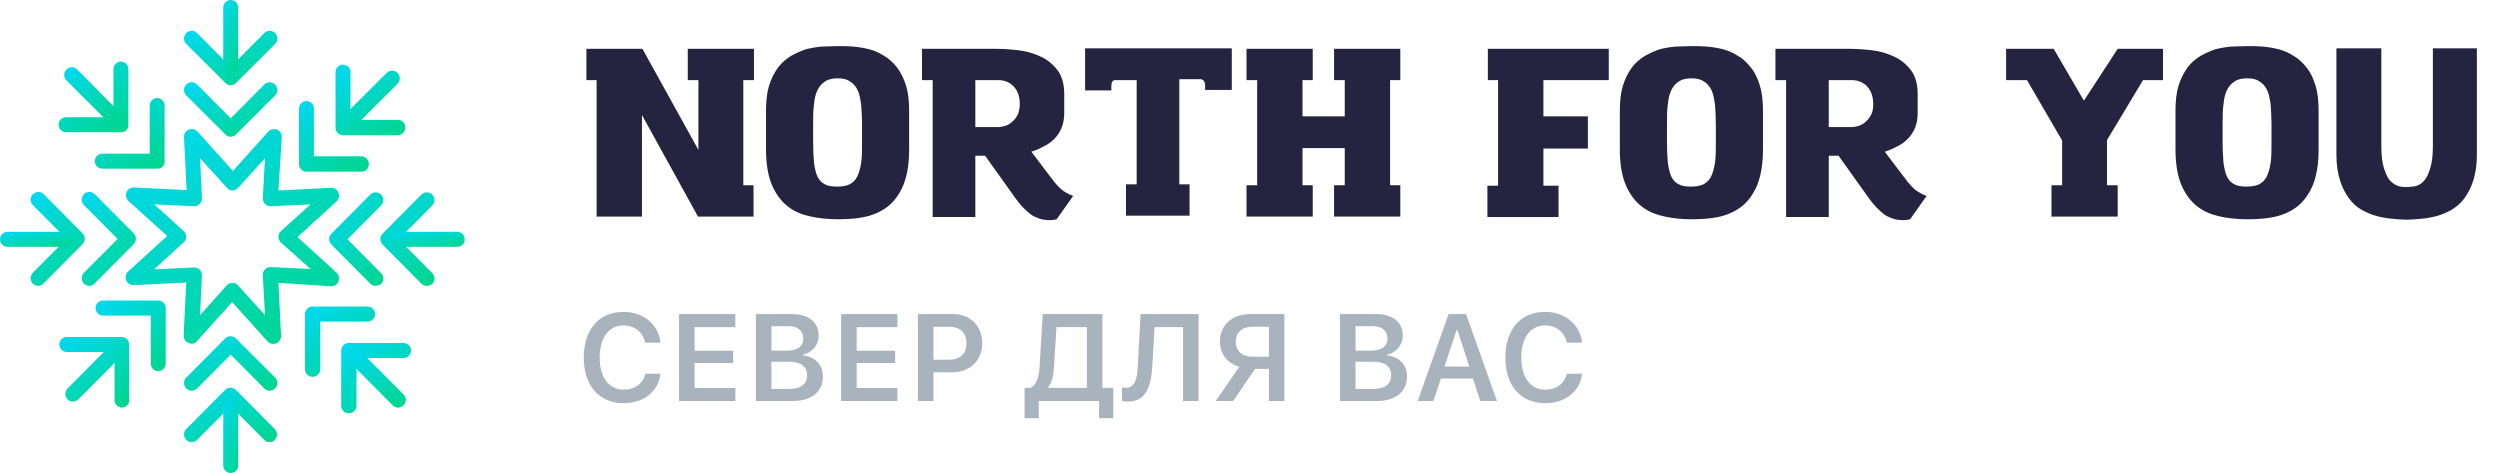 <svg width="148" height="28" viewBox="0 0 148 28" fill="none" xmlns="http://www.w3.org/2000/svg">
<g clip-path="url(#clip0)">
<path d="M13.657 8.095C13.546 8.095 13.414 8.051 13.347 7.962L11.027 5.649C10.85 5.471 10.85 5.182 11.027 5.004C11.204 4.826 11.491 4.826 11.668 5.004L13.657 7.006L15.645 5.004C15.822 4.826 16.109 4.826 16.286 5.004C16.463 5.182 16.463 5.471 16.286 5.649L13.966 7.962C13.877 8.051 13.767 8.095 13.657 8.095Z" fill="url(#paint0_linear)"/>
<path d="M13.657 5.048C13.546 5.048 13.414 5.004 13.347 4.915L11.027 2.602C10.85 2.424 10.85 2.135 11.027 1.957C11.204 1.779 11.491 1.779 11.668 1.957L13.657 3.959L15.645 1.957C15.822 1.779 16.109 1.779 16.286 1.957C16.463 2.135 16.463 2.424 16.286 2.602L13.966 4.915C13.877 5.004 13.767 5.048 13.657 5.048Z" fill="url(#paint1_linear)"/>
<path d="M13.657 4.337C13.414 4.337 13.215 4.137 13.215 3.892V0.445C13.215 0.2 13.414 0 13.657 0C13.9 0 14.099 0.2 14.099 0.445V3.87C14.099 4.137 13.9 4.337 13.657 4.337Z" fill="url(#paint2_linear)"/>
<path d="M15.955 23.13C15.844 23.13 15.734 23.085 15.645 22.996L13.657 20.994L11.668 22.996C11.491 23.174 11.204 23.174 11.027 22.996C10.85 22.818 10.85 22.529 11.027 22.351L13.325 20.038C13.502 19.86 13.789 19.86 13.966 20.038L16.286 22.351C16.463 22.529 16.463 22.818 16.286 22.996C16.198 23.085 16.065 23.13 15.955 23.13Z" fill="url(#paint3_linear)"/>
<path d="M15.955 26.176C15.844 26.176 15.734 26.132 15.645 26.043L13.657 24.041L11.668 26.043C11.491 26.221 11.204 26.221 11.027 26.043C10.85 25.865 10.85 25.576 11.027 25.398L13.325 23.085C13.502 22.907 13.789 22.907 13.966 23.085L16.264 25.398C16.441 25.576 16.441 25.865 16.264 26.043C16.198 26.132 16.065 26.176 15.955 26.176Z" fill="url(#paint4_linear)"/>
<path d="M13.657 28C13.414 28 13.215 27.8 13.215 27.555V24.13C13.215 23.886 13.414 23.686 13.657 23.686C13.9 23.686 14.099 23.886 14.099 24.13V27.555C14.099 27.8 13.9 28 13.657 28Z" fill="url(#paint5_linear)"/>
<path d="M9.368 21.973C9.125 21.973 8.926 21.773 8.926 21.528V18.682H6.098C5.855 18.682 5.656 18.481 5.656 18.237C5.656 17.992 5.855 17.792 6.098 17.792H9.368C9.611 17.792 9.81 17.992 9.81 18.237V21.506C9.81 21.773 9.611 21.973 9.368 21.973Z" fill="url(#paint6_linear)"/>
<path d="M7.224 24.13C6.981 24.13 6.782 23.93 6.782 23.686V20.839H3.954C3.711 20.839 3.512 20.639 3.512 20.394C3.512 20.149 3.711 19.949 3.954 19.949H7.202C7.445 19.949 7.644 20.149 7.644 20.394V23.686C7.666 23.93 7.467 24.13 7.224 24.13Z" fill="url(#paint7_linear)"/>
<path d="M4.309 23.774C4.199 23.774 4.088 23.73 4 23.641C3.823 23.463 3.823 23.174 4 22.996L6.408 20.572C6.585 20.394 6.872 20.394 7.049 20.572C7.226 20.75 7.226 21.039 7.049 21.217L4.641 23.641C4.552 23.73 4.42 23.774 4.309 23.774Z" fill="url(#paint8_linear)"/>
<path d="M22.228 16.925C22.118 16.925 22.007 16.88 21.919 16.791L19.621 14.478C19.444 14.3 19.444 14.011 19.621 13.833L21.919 11.52C22.096 11.342 22.383 11.342 22.56 11.52C22.736 11.698 22.736 11.987 22.56 12.165L20.571 14.167L22.56 16.168C22.736 16.346 22.736 16.636 22.56 16.813C22.471 16.88 22.339 16.925 22.228 16.925Z" fill="url(#paint9_linear)"/>
<path d="M25.256 16.925C25.145 16.925 25.035 16.88 24.946 16.791L22.648 14.478C22.471 14.3 22.471 14.011 22.648 13.833L24.946 11.52C25.123 11.342 25.41 11.342 25.587 11.52C25.764 11.698 25.764 11.987 25.587 12.165L23.598 14.167L25.587 16.168C25.764 16.346 25.764 16.636 25.587 16.813C25.499 16.88 25.388 16.925 25.256 16.925Z" fill="url(#paint10_linear)"/>
<path d="M27.067 14.612H23.665C23.422 14.612 23.223 14.411 23.223 14.167C23.223 13.922 23.422 13.722 23.665 13.722H27.067C27.311 13.722 27.509 13.922 27.509 14.167C27.531 14.389 27.332 14.612 27.067 14.612Z" fill="url(#paint11_linear)"/>
<path d="M21.411 10.164H18.141C17.898 10.164 17.699 9.964 17.699 9.719V6.427C17.699 6.183 17.898 5.983 18.141 5.983C18.384 5.983 18.583 6.183 18.583 6.427V9.252H21.389C21.632 9.252 21.831 9.452 21.831 9.697C21.853 9.964 21.654 10.164 21.411 10.164Z" fill="url(#paint12_linear)"/>
<path d="M23.553 8.006H20.305C20.062 8.006 19.863 7.806 19.863 7.562V4.27C19.863 4.025 20.062 3.825 20.305 3.825C20.548 3.825 20.747 4.025 20.747 4.27V7.095H23.553C23.796 7.095 23.995 7.295 23.995 7.539C23.995 7.784 23.796 8.006 23.553 8.006Z" fill="url(#paint13_linear)"/>
<path d="M20.794 7.495C20.683 7.495 20.573 7.45 20.484 7.361C20.307 7.184 20.307 6.894 20.484 6.716L22.893 4.315C23.069 4.137 23.357 4.137 23.533 4.315C23.71 4.493 23.71 4.782 23.533 4.96L21.125 7.361C21.037 7.45 20.904 7.495 20.794 7.495Z" fill="url(#paint14_linear)"/>
<path d="M18.497 22.307C18.254 22.307 18.055 22.107 18.055 21.862V18.593C18.055 18.348 18.254 18.148 18.497 18.148H21.767C22.01 18.148 22.209 18.348 22.209 18.593C22.209 18.837 22.01 19.038 21.767 19.038H18.961V21.862C18.961 22.107 18.762 22.307 18.497 22.307Z" fill="url(#paint15_linear)"/>
<path d="M20.641 24.464C20.398 24.464 20.199 24.264 20.199 24.019V20.75C20.199 20.505 20.398 20.305 20.641 20.305H23.889C24.132 20.305 24.331 20.505 24.331 20.75C24.331 20.995 24.132 21.195 23.889 21.195H21.105V24.019C21.105 24.264 20.906 24.464 20.641 24.464Z" fill="url(#paint16_linear)"/>
<path d="M23.557 24.131C23.447 24.131 23.337 24.086 23.248 23.997L20.84 21.573C20.663 21.395 20.663 21.106 20.84 20.928C21.016 20.75 21.304 20.75 21.48 20.928L23.889 23.352C24.066 23.53 24.066 23.819 23.889 23.997C23.778 24.086 23.668 24.131 23.557 24.131Z" fill="url(#paint17_linear)"/>
<path d="M5.282 16.924C5.171 16.924 5.061 16.88 4.972 16.791C4.796 16.613 4.796 16.324 4.972 16.146L6.961 14.145L4.972 12.143C4.796 11.965 4.796 11.676 4.972 11.498C5.149 11.32 5.436 11.32 5.613 11.498L7.911 13.811C8.088 13.989 8.088 14.278 7.911 14.456L5.591 16.791C5.503 16.88 5.392 16.924 5.282 16.924Z" fill="url(#paint18_linear)"/>
<path d="M2.254 16.924C2.144 16.924 2.033 16.88 1.945 16.791C1.768 16.613 1.768 16.324 1.945 16.146L3.934 14.145L1.945 12.143C1.768 11.965 1.768 11.676 1.945 11.498C2.122 11.32 2.409 11.32 2.586 11.498L4.884 13.811C5.061 13.989 5.061 14.278 4.884 14.456L2.564 16.791C2.475 16.88 2.365 16.924 2.254 16.924Z" fill="url(#paint19_linear)"/>
<path d="M3.845 14.612H0.442C0.199 14.612 0 14.411 0 14.167C0 13.922 0.199 13.722 0.442 13.722H3.845C4.088 13.722 4.287 13.922 4.287 14.167C4.287 14.389 4.088 14.612 3.845 14.612Z" fill="url(#paint20_linear)"/>
<path d="M9.325 9.986H6.055C5.812 9.986 5.613 9.785 5.613 9.541C5.613 9.296 5.812 9.096 6.055 9.096H8.861V6.249C8.861 6.005 9.06 5.804 9.303 5.804C9.546 5.804 9.745 6.005 9.745 6.249V9.541C9.767 9.785 9.569 9.986 9.325 9.986Z" fill="url(#paint21_linear)"/>
<path d="M7.159 7.828H3.911C3.668 7.828 3.469 7.628 3.469 7.384C3.469 7.139 3.668 6.939 3.911 6.939H6.717V4.092C6.717 3.847 6.916 3.647 7.159 3.647C7.402 3.647 7.601 3.847 7.601 4.092V7.361C7.623 7.628 7.424 7.828 7.159 7.828Z" fill="url(#paint22_linear)"/>
<path d="M6.673 7.317C6.563 7.317 6.452 7.272 6.364 7.183L3.933 4.759C3.757 4.581 3.757 4.292 3.933 4.114C4.11 3.936 4.397 3.936 4.574 4.114L6.983 6.561C7.159 6.739 7.159 7.028 6.983 7.206C6.894 7.272 6.784 7.317 6.673 7.317Z" fill="url(#paint23_linear)"/>
<path d="M11.335 20.349C11.268 20.349 11.224 20.327 11.158 20.305C10.981 20.238 10.871 20.06 10.871 19.86L11.025 16.724L7.91 16.88C7.711 16.88 7.534 16.769 7.468 16.591C7.402 16.413 7.446 16.213 7.578 16.079L9.899 13.967L7.601 11.898C7.468 11.765 7.424 11.565 7.49 11.387C7.556 11.209 7.733 11.098 7.932 11.098L11.047 11.253L10.893 8.117C10.893 7.917 11.003 7.739 11.18 7.673C11.357 7.606 11.556 7.65 11.688 7.784L13.787 10.119L15.887 7.784C16.019 7.65 16.218 7.606 16.395 7.673C16.572 7.739 16.682 7.917 16.682 8.117L16.483 11.275L19.599 11.12C19.798 11.098 19.952 11.231 20.041 11.409C20.107 11.587 20.063 11.787 19.93 11.921L17.61 14.033L19.93 16.146C20.063 16.279 20.107 16.48 20.041 16.658C19.974 16.835 19.798 16.947 19.599 16.947L16.483 16.747L16.638 19.882C16.638 20.082 16.527 20.26 16.351 20.327C16.174 20.394 15.975 20.349 15.842 20.216L13.743 17.881L11.644 20.216C11.578 20.305 11.445 20.349 11.335 20.349ZM13.765 16.747C13.898 16.747 14.008 16.791 14.097 16.902L15.688 18.659L15.555 16.279C15.555 16.146 15.599 16.035 15.688 15.946C15.776 15.857 15.909 15.812 16.019 15.812L18.384 15.924L16.616 14.345C16.527 14.256 16.483 14.122 16.483 14.011C16.483 13.878 16.527 13.766 16.638 13.677L18.384 12.098L16.019 12.21C15.887 12.21 15.776 12.165 15.688 12.076C15.599 11.987 15.555 11.854 15.555 11.743L15.688 9.363L14.097 11.12C14.008 11.209 13.898 11.275 13.765 11.275C13.633 11.275 13.522 11.231 13.434 11.12L11.843 9.363L11.954 11.743C11.954 11.876 11.909 11.987 11.821 12.076C11.732 12.165 11.622 12.21 11.489 12.21L9.125 12.098L10.871 13.677C10.959 13.766 11.025 13.878 11.025 14.011C11.025 14.145 10.981 14.256 10.871 14.345L9.125 15.946L11.489 15.835C11.622 15.835 11.732 15.879 11.821 15.968C11.909 16.057 11.954 16.191 11.954 16.302L11.843 18.659L13.412 16.902C13.5 16.791 13.633 16.747 13.765 16.747Z" fill="url(#paint24_linear)"/>
<path d="M34.715 4.743V2.889H38.031L41.346 8.875V4.743H40.715V2.889H44.635V4.743H44.004V10.967H44.609V12.821H41.32L38.004 6.809V12.821H35.32V4.743H34.715Z" fill="#242440"/>
<path d="M49.584 2.73C49.874 2.73 50.19 2.73 50.505 2.756C50.821 2.783 51.137 2.836 51.453 2.915C51.768 2.995 52.058 3.127 52.347 3.313C52.637 3.472 52.874 3.71 53.11 4.001C53.321 4.293 53.505 4.637 53.637 5.061C53.768 5.484 53.821 5.988 53.821 6.57V8.848C53.821 9.749 53.689 10.464 53.453 11.02C53.216 11.55 52.9 11.973 52.505 12.265C52.111 12.556 51.663 12.742 51.163 12.848C50.663 12.953 50.111 12.98 49.584 12.98C49.032 12.98 48.505 12.927 48.005 12.821C47.505 12.715 47.032 12.53 46.663 12.238C46.269 11.947 45.953 11.523 45.716 10.993C45.479 10.464 45.348 9.722 45.348 8.848V6.57C45.348 5.988 45.4 5.484 45.532 5.061C45.663 4.637 45.848 4.293 46.058 4.001C46.269 3.71 46.532 3.498 46.821 3.313C47.111 3.154 47.4 3.021 47.716 2.915C48.032 2.836 48.347 2.783 48.663 2.756C49.005 2.756 49.295 2.73 49.584 2.73ZM49.584 4.637C49.295 4.637 49.032 4.69 48.847 4.822C48.663 4.928 48.505 5.114 48.4 5.326C48.295 5.537 48.216 5.829 48.19 6.173C48.137 6.517 48.137 6.915 48.137 7.365V8.424C48.137 8.901 48.163 9.298 48.19 9.643C48.242 9.987 48.295 10.252 48.4 10.464C48.505 10.676 48.663 10.835 48.847 10.914C49.032 11.02 49.295 11.046 49.584 11.046C49.874 11.046 50.111 10.993 50.295 10.914C50.479 10.808 50.637 10.676 50.742 10.464C50.847 10.252 50.926 9.987 50.979 9.643C51.032 9.298 51.032 8.901 51.032 8.424V7.365C51.032 6.915 51.005 6.517 50.979 6.173C50.926 5.829 50.874 5.537 50.768 5.326C50.663 5.114 50.505 4.928 50.321 4.822C50.137 4.69 49.9 4.637 49.584 4.637Z" fill="#242440"/>
<path d="M58.319 9.219H57.74V12.848H55.214V4.743H54.582V2.889H58.871C59.292 2.889 59.766 2.915 60.24 2.968C60.74 3.021 61.187 3.154 61.582 3.339C62.003 3.525 62.319 3.789 62.608 4.16C62.871 4.505 63.003 4.981 63.003 5.564V6.703C63.003 7.021 62.95 7.312 62.845 7.577C62.739 7.815 62.608 8.027 62.424 8.213C62.24 8.398 62.029 8.557 61.792 8.663C61.555 8.795 61.319 8.901 61.055 8.981L62.24 10.543C62.529 10.941 62.792 11.205 63.003 11.338C63.213 11.47 63.397 11.55 63.529 11.603L62.555 12.98C62.45 13.006 62.319 13.033 62.187 13.033C62.082 13.033 61.95 13.033 61.792 13.006C61.634 12.98 61.476 12.927 61.292 12.848C61.108 12.768 60.924 12.636 60.74 12.45C60.555 12.291 60.345 12.053 60.134 11.762L58.319 9.219ZM60.371 6.173C60.371 5.749 60.266 5.405 60.029 5.14C59.792 4.875 59.477 4.743 59.082 4.743H57.74V7.524H59.056C59.213 7.524 59.371 7.497 59.529 7.444C59.687 7.391 59.819 7.312 59.95 7.18C60.082 7.074 60.187 6.915 60.266 6.756C60.319 6.597 60.371 6.385 60.371 6.173Z" fill="#242440"/>
<path d="M65.817 5.352H64.238V2.862H72.922V5.325H71.343V5.061C71.343 4.955 71.317 4.875 71.291 4.822C71.264 4.769 71.212 4.743 71.133 4.69H69.817V10.914H70.422V12.768H66.659V10.914H67.291V4.743H65.975C65.844 4.769 65.791 4.902 65.791 5.087V5.352H65.817Z" fill="#242440"/>
<path d="M78.977 4.743V2.889H82.898V4.743H82.293V10.967H82.898V12.821H78.977V10.967H79.609V8.768H77.109V10.967H77.714V12.821H73.793V10.967H74.424V4.743H73.793V2.889H77.714V4.743H77.109V6.888H79.609V4.743H78.977Z" fill="#242440"/>
<path d="M88.081 4.743V2.889H95.239V4.743H91.37V6.888H94.002V8.795H91.37V10.993H92.265V12.848H88.055V10.993H88.686V4.743H88.081Z" fill="#242440"/>
<path d="M100.131 2.73C100.421 2.73 100.736 2.73 101.052 2.756C101.368 2.783 101.684 2.836 101.999 2.915C102.315 2.995 102.605 3.127 102.894 3.313C103.184 3.472 103.42 3.71 103.657 4.001C103.894 4.293 104.052 4.637 104.184 5.061C104.315 5.484 104.368 5.988 104.368 6.57V8.848C104.368 9.749 104.236 10.464 103.999 11.02C103.763 11.55 103.447 11.973 103.052 12.265C102.657 12.556 102.21 12.742 101.71 12.848C101.21 12.953 100.657 12.98 100.131 12.98C99.579 12.98 99.052 12.927 98.552 12.821C98.052 12.715 97.579 12.53 97.21 12.238C96.816 11.947 96.5 11.523 96.263 10.993C96.026 10.464 95.894 9.722 95.894 8.848V6.57C95.894 5.988 95.947 5.484 96.079 5.061C96.21 4.637 96.394 4.293 96.605 4.001C96.816 3.71 97.079 3.498 97.368 3.313C97.658 3.154 97.947 3.021 98.263 2.915C98.579 2.836 98.894 2.783 99.21 2.756C99.552 2.756 99.842 2.73 100.131 2.73ZM100.131 4.637C99.842 4.637 99.579 4.69 99.394 4.822C99.21 4.928 99.052 5.114 98.947 5.326C98.842 5.537 98.763 5.829 98.737 6.173C98.684 6.517 98.684 6.915 98.684 7.365V8.424C98.684 8.901 98.71 9.298 98.737 9.643C98.789 9.987 98.842 10.252 98.947 10.464C99.052 10.676 99.21 10.835 99.394 10.914C99.579 11.02 99.842 11.046 100.131 11.046C100.421 11.046 100.657 10.993 100.842 10.914C101.026 10.808 101.184 10.676 101.289 10.464C101.394 10.252 101.473 9.987 101.526 9.643C101.578 9.298 101.578 8.901 101.578 8.424V7.365C101.578 6.915 101.552 6.517 101.526 6.173C101.473 5.829 101.421 5.537 101.315 5.326C101.21 5.114 101.052 4.928 100.868 4.822C100.684 4.69 100.421 4.637 100.131 4.637Z" fill="#242440"/>
<path d="M108.842 9.219H108.263V12.848H105.737V4.743H105.105V2.889H109.395C109.816 2.889 110.289 2.915 110.763 2.968C111.263 3.021 111.71 3.154 112.105 3.339C112.526 3.525 112.842 3.789 113.131 4.16C113.395 4.505 113.526 4.981 113.526 5.564V6.703C113.526 7.021 113.473 7.312 113.368 7.577C113.263 7.815 113.131 8.027 112.947 8.213C112.763 8.398 112.552 8.557 112.316 8.663C112.079 8.795 111.842 8.901 111.579 8.981L112.763 10.543C113.052 10.941 113.316 11.205 113.526 11.338C113.737 11.47 113.921 11.55 114.052 11.603L113.079 12.98C112.973 13.006 112.842 13.033 112.71 13.033C112.605 13.033 112.474 13.033 112.316 13.006C112.158 12.98 112 12.927 111.816 12.848C111.631 12.768 111.447 12.636 111.263 12.45C111.079 12.291 110.868 12.053 110.658 11.762L108.842 9.219ZM110.895 6.173C110.895 5.749 110.789 5.405 110.553 5.14C110.316 4.875 110 4.743 109.605 4.743H108.263V7.524H109.579C109.737 7.524 109.895 7.497 110.053 7.444C110.21 7.391 110.342 7.312 110.474 7.18C110.605 7.074 110.71 6.915 110.789 6.756C110.868 6.597 110.895 6.385 110.895 6.173Z" fill="#242440"/>
<path d="M118.762 4.743V2.889H121.577L123.367 5.961L125.367 2.889H128.051V4.743H126.867L124.735 8.292V10.967H125.367V12.821H121.446V10.967H122.077V8.318L119.998 4.743H118.762Z" fill="#242440"/>
<path d="M133.026 2.73C133.315 2.73 133.631 2.73 133.947 2.756C134.262 2.783 134.578 2.836 134.894 2.915C135.21 2.995 135.499 3.127 135.789 3.313C136.078 3.472 136.315 3.71 136.552 4.001C136.789 4.293 136.947 4.637 137.078 5.061C137.21 5.484 137.262 5.988 137.262 6.57V8.848C137.262 9.749 137.131 10.464 136.894 11.02C136.657 11.55 136.341 11.973 135.947 12.265C135.552 12.556 135.105 12.742 134.605 12.848C134.105 12.953 133.552 12.98 133.026 12.98C132.473 12.98 131.947 12.927 131.447 12.821C130.947 12.715 130.473 12.53 130.105 12.238C129.71 11.947 129.394 11.523 129.157 10.993C128.921 10.464 128.789 9.722 128.789 8.848V6.57C128.789 5.988 128.842 5.484 128.973 5.061C129.105 4.637 129.289 4.293 129.5 4.001C129.71 3.71 129.973 3.498 130.263 3.313C130.552 3.154 130.842 3.021 131.157 2.915C131.473 2.836 131.789 2.783 132.105 2.756C132.447 2.756 132.736 2.73 133.026 2.73ZM133.026 4.637C132.736 4.637 132.473 4.69 132.289 4.822C132.105 4.928 131.947 5.114 131.842 5.326C131.736 5.537 131.657 5.829 131.631 6.173C131.578 6.517 131.578 6.915 131.578 7.365V8.424C131.578 8.901 131.605 9.298 131.631 9.643C131.684 9.987 131.736 10.252 131.842 10.464C131.947 10.676 132.105 10.835 132.289 10.914C132.473 11.02 132.736 11.046 133.026 11.046C133.315 11.046 133.552 10.993 133.736 10.914C133.92 10.808 134.078 10.676 134.184 10.464C134.289 10.252 134.368 9.987 134.42 9.643C134.473 9.298 134.473 8.901 134.473 8.424V7.365C134.473 6.915 134.447 6.517 134.42 6.173C134.368 5.829 134.315 5.537 134.21 5.326C134.105 5.114 133.947 4.928 133.762 4.822C133.578 4.69 133.341 4.637 133.026 4.637Z" fill="#242440"/>
<path d="M146.632 9.166C146.632 9.749 146.553 10.252 146.421 10.676C146.29 11.099 146.106 11.444 145.895 11.735C145.684 12.026 145.421 12.238 145.132 12.424C144.842 12.582 144.527 12.715 144.237 12.794C143.921 12.874 143.632 12.927 143.316 12.953C143 12.98 142.737 13.006 142.474 13.006C142.211 13.006 141.948 12.98 141.632 12.953C141.343 12.927 141.027 12.874 140.711 12.794C140.395 12.715 140.106 12.582 139.816 12.424C139.527 12.265 139.264 12.026 139.053 11.735C138.843 11.444 138.658 11.099 138.527 10.676C138.395 10.252 138.316 9.749 138.316 9.166V2.862H140.974V8.61C140.974 9.192 141.027 9.643 141.132 9.96C141.237 10.278 141.343 10.543 141.5 10.702C141.658 10.861 141.816 10.967 142 11.02C142.185 11.073 142.343 11.073 142.5 11.073C142.658 11.073 142.816 11.046 143 11.02C143.185 10.967 143.342 10.887 143.5 10.702C143.658 10.543 143.764 10.305 143.869 9.96C143.974 9.643 144.027 9.192 144.027 8.636V2.862H146.632V9.166Z" fill="#242440"/>
<g opacity="0.8">
<path d="M36.925 23.868C38.113 23.868 38.984 23.165 39.105 22.124H38.199C38.074 22.701 37.578 23.069 36.925 23.069C36.047 23.069 35.501 22.338 35.501 21.164C35.501 19.994 36.047 19.263 36.921 19.263C37.571 19.263 38.067 19.666 38.195 20.287H39.102C38.995 19.221 38.092 18.464 36.921 18.464C35.462 18.464 34.559 19.495 34.559 21.168C34.559 22.833 35.465 23.868 36.925 23.868Z" fill="#93A0AD"/>
<path d="M43.534 22.965H41.121V21.492H43.402V20.761H41.121V19.367H43.534V18.593H40.201V23.739H43.534V22.965Z" fill="#93A0AD"/>
<path d="M46.949 23.739C48.048 23.739 48.719 23.183 48.719 22.277C48.719 21.607 48.241 21.107 47.549 21.043V20.979C48.066 20.897 48.466 20.419 48.466 19.877C48.466 19.085 47.877 18.593 46.899 18.593H44.747V23.739H46.949ZM45.668 19.31H46.674C47.231 19.31 47.556 19.577 47.556 20.037C47.556 20.508 47.209 20.761 46.556 20.761H45.668V19.31ZM45.668 23.022V21.414H46.703C47.406 21.414 47.777 21.689 47.777 22.213C47.777 22.741 47.416 23.022 46.739 23.022H45.668Z" fill="#93A0AD"/>
<path d="M53.126 22.965H50.714V21.492H52.994V20.761H50.714V19.367H53.126V18.593H49.793V23.739H53.126V22.965Z" fill="#93A0AD"/>
<path d="M54.34 18.593V23.739H55.261V22.038H56.377C57.419 22.038 58.148 21.343 58.148 20.326C58.148 19.292 57.444 18.593 56.417 18.593H54.34ZM55.261 19.345H56.174C56.838 19.345 57.212 19.688 57.212 20.326C57.212 20.947 56.827 21.296 56.17 21.296H55.261V19.345Z" fill="#93A0AD"/>
<path d="M61.495 23.739H65.067V24.756H65.906V22.962H65.263V18.593H61.73L61.548 21.621C61.506 22.309 61.388 22.733 61.024 22.962H60.656V24.756H61.495V23.739ZM62.398 21.678L62.544 19.367H64.343V22.962H62.059V22.908C62.287 22.634 62.362 22.245 62.398 21.678Z" fill="#93A0AD"/>
<path d="M70.956 23.739V18.593H67.522L67.358 21.692C67.319 22.416 67.191 22.955 66.648 22.955C66.566 22.955 66.47 22.94 66.423 22.93V23.736C66.491 23.757 66.616 23.779 66.762 23.779C67.772 23.779 68.136 23.001 68.211 21.746L68.35 19.367H70.038V23.739H70.956Z" fill="#93A0AD"/>
<path d="M74.299 21.838H75.12V23.739H76.034V18.593H74.01C72.929 18.593 72.219 19.256 72.219 20.226C72.219 20.965 72.683 21.521 73.368 21.713L71.969 23.739H73.004L74.299 21.838ZM75.12 21.118H74.167C73.532 21.118 73.161 20.793 73.161 20.23C73.161 19.67 73.532 19.342 74.167 19.342H75.12V21.118Z" fill="#93A0AD"/>
<path d="M81.529 23.739C82.629 23.739 83.299 23.183 83.299 22.277C83.299 21.607 82.821 21.107 82.129 21.043V20.979C82.647 20.897 83.046 20.419 83.046 19.877C83.046 19.085 82.457 18.593 81.48 18.593H79.328V23.739H81.529ZM80.248 19.31H81.255C81.811 19.31 82.136 19.577 82.136 20.037C82.136 20.508 81.79 20.761 81.137 20.761H80.248V19.31ZM80.248 23.022V21.414H81.283C81.986 21.414 82.357 21.689 82.357 22.213C82.357 22.741 81.997 23.022 81.319 23.022H80.248Z" fill="#93A0AD"/>
<path d="M87.632 23.739H88.62L86.79 18.593H85.755L83.928 23.739H84.859L85.302 22.409H87.197L87.632 23.739ZM86.222 19.559H86.283L86.982 21.699H85.516L86.222 19.559Z" fill="#93A0AD"/>
<path d="M91.483 23.868C92.671 23.868 93.542 23.165 93.663 22.124H92.757C92.632 22.701 92.136 23.069 91.483 23.069C90.605 23.069 90.059 22.338 90.059 21.164C90.059 19.994 90.605 19.263 91.479 19.263C92.128 19.263 92.624 19.666 92.753 20.287H93.659C93.552 19.221 92.65 18.464 91.479 18.464C90.019 18.464 89.117 19.495 89.117 21.168C89.117 22.833 90.023 23.868 91.483 23.868Z" fill="#93A0AD"/>
</g>
</g>
<defs>
<linearGradient id="paint0_linear" x1="10.895" y1="4.871" x2="12.842" y2="9.576" gradientUnits="userSpaceOnUse">
<stop stop-color="#00D8F5"/>
<stop offset="1" stop-color="#00D689"/>
</linearGradient>
<linearGradient id="paint1_linear" x1="10.895" y1="1.824" x2="12.842" y2="6.529" gradientUnits="userSpaceOnUse">
<stop stop-color="#00D8F5"/>
<stop offset="1" stop-color="#00D689"/>
</linearGradient>
<linearGradient id="paint2_linear" x1="13.215" y1="0" x2="15.182" y2="0.566" gradientUnits="userSpaceOnUse">
<stop stop-color="#00D8F5"/>
<stop offset="1" stop-color="#00D689"/>
</linearGradient>
<linearGradient id="paint3_linear" x1="10.895" y1="19.905" x2="12.842" y2="24.61" gradientUnits="userSpaceOnUse">
<stop stop-color="#00D8F5"/>
<stop offset="1" stop-color="#00D689"/>
</linearGradient>
<linearGradient id="paint4_linear" x1="10.895" y1="22.952" x2="12.848" y2="27.651" gradientUnits="userSpaceOnUse">
<stop stop-color="#00D8F5"/>
<stop offset="1" stop-color="#00D689"/>
</linearGradient>
<linearGradient id="paint5_linear" x1="13.215" y1="23.686" x2="15.181" y2="24.253" gradientUnits="userSpaceOnUse">
<stop stop-color="#00D8F5"/>
<stop offset="1" stop-color="#00D689"/>
</linearGradient>
<linearGradient id="paint6_linear" x1="5.656" y1="17.792" x2="9.035" y2="22.526" gradientUnits="userSpaceOnUse">
<stop stop-color="#00D8F5"/>
<stop offset="1" stop-color="#00D689"/>
</linearGradient>
<linearGradient id="paint7_linear" x1="3.512" y1="19.949" x2="6.896" y2="24.668" gradientUnits="userSpaceOnUse">
<stop stop-color="#00D8F5"/>
<stop offset="1" stop-color="#00D689"/>
</linearGradient>
<linearGradient id="paint8_linear" x1="3.867" y1="20.439" x2="6.563" y2="24.216" gradientUnits="userSpaceOnUse">
<stop stop-color="#00D8F5"/>
<stop offset="1" stop-color="#00D689"/>
</linearGradient>
<linearGradient id="paint9_linear" x1="19.488" y1="11.387" x2="24.124" y2="15.169" gradientUnits="userSpaceOnUse">
<stop stop-color="#00D8F5"/>
<stop offset="1" stop-color="#00D689"/>
</linearGradient>
<linearGradient id="paint10_linear" x1="22.516" y1="11.387" x2="27.152" y2="15.169" gradientUnits="userSpaceOnUse">
<stop stop-color="#00D8F5"/>
<stop offset="1" stop-color="#00D689"/>
</linearGradient>
<linearGradient id="paint11_linear" x1="23.223" y1="13.722" x2="23.442" y2="15.21" gradientUnits="userSpaceOnUse">
<stop stop-color="#00D8F5"/>
<stop offset="1" stop-color="#00D689"/>
</linearGradient>
<linearGradient id="paint12_linear" x1="17.699" y1="5.983" x2="21.084" y2="10.701" gradientUnits="userSpaceOnUse">
<stop stop-color="#00D8F5"/>
<stop offset="1" stop-color="#00D689"/>
</linearGradient>
<linearGradient id="paint13_linear" x1="19.863" y1="3.825" x2="23.248" y2="8.543" gradientUnits="userSpaceOnUse">
<stop stop-color="#00D8F5"/>
<stop offset="1" stop-color="#00D689"/>
</linearGradient>
<linearGradient id="paint14_linear" x1="20.352" y1="4.181" x2="23.024" y2="7.95" gradientUnits="userSpaceOnUse">
<stop stop-color="#00D8F5"/>
<stop offset="1" stop-color="#00D689"/>
</linearGradient>
<linearGradient id="paint15_linear" x1="18.055" y1="18.148" x2="21.41" y2="22.874" gradientUnits="userSpaceOnUse">
<stop stop-color="#00D8F5"/>
<stop offset="1" stop-color="#00D689"/>
</linearGradient>
<linearGradient id="paint16_linear" x1="20.199" y1="20.305" x2="23.56" y2="25.014" gradientUnits="userSpaceOnUse">
<stop stop-color="#00D8F5"/>
<stop offset="1" stop-color="#00D689"/>
</linearGradient>
<linearGradient id="paint17_linear" x1="20.707" y1="20.795" x2="23.403" y2="24.572" gradientUnits="userSpaceOnUse">
<stop stop-color="#00D8F5"/>
<stop offset="1" stop-color="#00D689"/>
</linearGradient>
<linearGradient id="paint18_linear" x1="4.84" y1="11.365" x2="9.491" y2="15.144" gradientUnits="userSpaceOnUse">
<stop stop-color="#00D8F5"/>
<stop offset="1" stop-color="#00D689"/>
</linearGradient>
<linearGradient id="paint19_linear" x1="1.812" y1="11.365" x2="6.463" y2="15.144" gradientUnits="userSpaceOnUse">
<stop stop-color="#00D8F5"/>
<stop offset="1" stop-color="#00D689"/>
</linearGradient>
<linearGradient id="paint20_linear" x1="0" y1="13.722" x2="0.219" y2="15.21" gradientUnits="userSpaceOnUse">
<stop stop-color="#00D8F5"/>
<stop offset="1" stop-color="#00D689"/>
</linearGradient>
<linearGradient id="paint21_linear" x1="5.613" y1="5.804" x2="8.998" y2="10.523" gradientUnits="userSpaceOnUse">
<stop stop-color="#00D8F5"/>
<stop offset="1" stop-color="#00D689"/>
</linearGradient>
<linearGradient id="paint22_linear" x1="3.469" y1="3.647" x2="6.853" y2="8.366" gradientUnits="userSpaceOnUse">
<stop stop-color="#00D8F5"/>
<stop offset="1" stop-color="#00D689"/>
</linearGradient>
<linearGradient id="paint23_linear" x1="3.801" y1="3.981" x2="6.497" y2="7.758" gradientUnits="userSpaceOnUse">
<stop stop-color="#00D8F5"/>
<stop offset="1" stop-color="#00D689"/>
</linearGradient>
<linearGradient id="paint24_linear" x1="7.438" y1="7.642" x2="17.714" y2="22.04" gradientUnits="userSpaceOnUse">
<stop stop-color="#00D8F5"/>
<stop offset="1" stop-color="#00D689"/>
</linearGradient>
<clipPath id="clip0">
<rect width="148" height="28" fill="white"/>
</clipPath>
</defs>
</svg>
